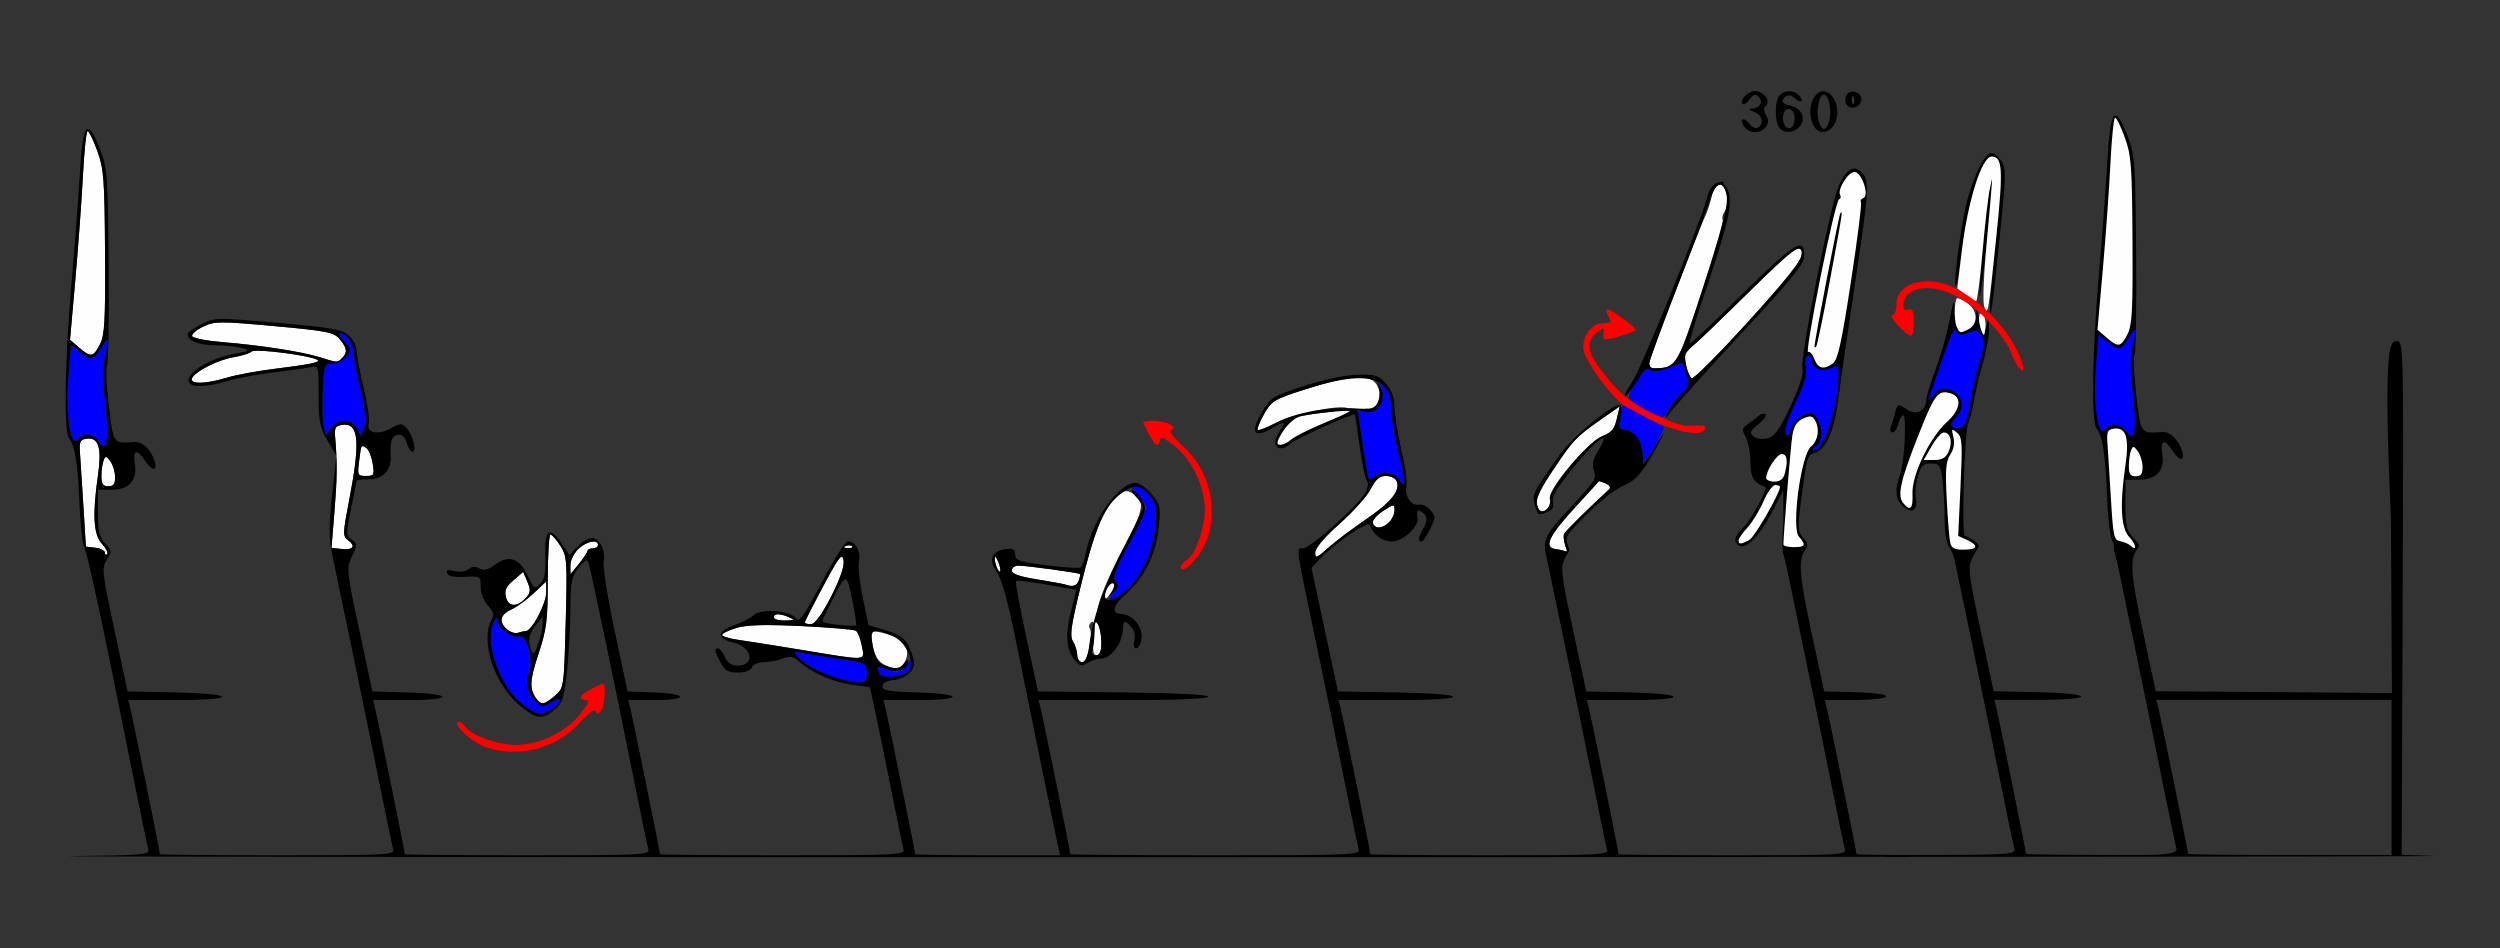 <?xml version="1.0" encoding="UTF-8" standalone="no"?>
<!-- Created with Inkscape (http://www.inkscape.org/) -->

<svg
   xmlns:dc="http://purl.org/dc/elements/1.1/"
   xmlns:cc="http://creativecommons.org/ns#"
   xmlns:rdf="http://www.w3.org/1999/02/22-rdf-syntax-ns#"
   xmlns:svg="http://www.w3.org/2000/svg"
   xmlns="http://www.w3.org/2000/svg"
   xmlns:sodipodi="http://sodipodi.sourceforge.net/DTD/sodipodi-0.dtd"
   xmlns:inkscape="http://www.inkscape.org/namespaces/inkscape"
   version="1.1"
   width="725"
   height="275"
   id="svg2"
   inkscape:version="0.91 r13725"
   sodipodi:docname="ub630405.svg">
  <rect width="100%" height="100%" fill="#333333" stroke="none"/>
  <sodipodi:namedview
     pagecolor="#e3e3e3"
     bordercolor="#666666"
     borderopacity="1"
     objecttolerance="10"
     gridtolerance="10"
     guidetolerance="10"
     inkscape:pageopacity="0"
     inkscape:pageshadow="2"
     inkscape:window-width="1470"
     inkscape:window-height="846"
     id="namedview11"
     showgrid="false"
     inkscape:zoom="0.96062992"
     inkscape:cx="348.22164"
     inkscape:cy="234.98021"
     inkscape:window-x="0"
     inkscape:window-y="0"
     inkscape:window-maximized="0"
     inkscape:current-layer="svg2" />
  <defs
     id="defs6" />
  <g
     id="g4443"
     transform="translate(-5.596,-9.971)">
    <path
       sodipodi:nodetypes="sscsssssssccsssssssssssssssssssssssssscssssssscssssscscssccccccsssscsscssscscccscssssssssssscscssssssccscsssssscsssssscccccccssssssscssssssssssssssssssssscsssssssssssssssssssssscsssssssscssscssszzsssz"
       inkscape:connector-curvature="0"
       d="m 161.278,212.75 c -2.212,-2.859 -2.129,-5.291 0.446,-13.065 2.398,-7.238 2.712,-9.717 2.719,-21.435 0.004,-7.287 0.363,-13.25 0.797,-13.25 0.434,0 1.719,1.462 2.855,3.25 1.952,3.072 2.038,4.29 1.557,22.24 -0.509,18.986 -0.509,18.99 -3.136,21.25 -3.01,2.589 -3.886,2.758 -5.238,1.01 z m 100.765,-10.023 c -1.668,-0.844 -2.717,-2.493 -3.266,-5.136 -0.445,-2.141 -0.58,-4.122 -0.3,-4.402 0.28,-0.28 2.305,0.029 4.499,0.686 4.805,1.44 6.713,4.314 5.147,7.751 -1.216,2.669 -2.516,2.905 -6.081,1.101 z M 318,199.986 c 0,-1.107 -0.549,-2.893 -1.22,-3.968 -1.005,-1.61 -0.628,-4.382 2.145,-15.736 3.793,-15.534 6.634,-22.705 10.346,-26.118 2.072,-1.905 2.915,-2.135 4.567,-1.251 3.865,2.069 3.574,4.649 -1.622,14.373 -6.878,12.872 -9.716,20.911 -8.31,23.538 1.584,2.959 1.408,9.176 -0.259,9.176 -1.026,0 -1.234,-1.243 -0.859,-5.146 0.36,-3.743 0.179,-4.951 -0.663,-4.431 -0.637,0.393 -0.879,1.166 -0.538,1.717 C 322.722,193.977 320.974,202 319.439,202 318.647,202 318,201.094 318,199.986 Z m -79.5,-1.472 c -7.7,-1.271 -16.137,-2.609 -18.75,-2.974 -2.612,-0.365 -4.75,-1.014 -4.75,-1.444 0,-0.429 1.871,-1.341 4.159,-2.026 3.017,-0.904 8.201,-1.051 18.89,-0.536 8.102,0.391 15.189,0.994 15.75,1.34 0.56,0.346 1.335,2.316 1.722,4.377 0.844,4.5 2.051,4.41 -17.02,1.262 z m -85.75,-5.903 c -2.57,-1.956 -2.135,-4.492 1,-5.818 1.512,-0.64 4.438,-2.747 6.5,-4.682 l 3.75,-3.518 0,3.223 C 164,185.039 159.778,193 158.069,193 c -0.498,0 -1.505,0.212 -2.237,0.472 -0.732,0.26 -2.119,-0.128 -3.082,-0.86 z M 239,190.455 c 0,-0.3 2.417,-5.057 5.37,-10.57 4.591,-8.571 5.441,-9.655 5.857,-7.475 0.666,3.485 -7.029,18.573 -9.477,18.583 -0.963,0.004 -1.75,-0.238 -1.75,-0.538 z M 230,189 c 0,-1.187 1.737,-1.187 4.5,0 1.676,0.72 1.474,0.871 -1.25,0.93 C 231.463,189.968 230,189.55 230,189 Z m -77.656,-5.764 c -0.513,-2.042 -0.062,-3.083 2.167,-4.999 l 2.814,-2.42 1.202,2.842 c 0.978,2.311 0.935,3.15 -0.227,4.492 -2.542,2.934 -5.231,2.973 -5.956,0.086 z m 173.671,-0.264 c 0.021,-2.024 1.73,-4.561 2.532,-3.758 0.361,0.361 -0.065,1.686 -0.946,2.944 -1.032,1.474 -1.597,1.764 -1.587,0.815 z M 314.5,179.49 c -0.55,-0.194 -4.263,-0.874 -8.25,-1.511 -5.023,-0.803 -7.25,-1.592 -7.25,-2.569 0,-0.775 0.867,-1.41 1.928,-1.41 2.363,0 17.466,2.068 17.846,2.443 0.15,0.149 -0.01,1.01 -0.357,1.914 -0.603,1.571 -1.74,1.9 -3.917,1.133 z m -143.495,-5.566 c -0.003,-1.417 1.037,-3.554 2.309,-4.75 C 175.708,166.925 179,166.245 179,168 c 0,0.55 -0.675,1 -1.5,1 -0.825,0 -1.516,0.338 -1.536,0.75 -0.02,0.412 -1.143,2.1 -2.495,3.75 l -2.459,3 -0.005,-2.576 z m 123.619,0.537 c -0.343,-0.894 -0.595,-2.151 -0.56,-2.793 0.035,-0.643 0.495,-0.09 1.021,1.227 0.527,1.317 0.779,2.574 0.56,2.793 -0.219,0.219 -0.679,-0.333 -1.021,-1.227 z M 387,170.192 c 0,-1.27 2.68,-4.423 7.099,-8.35 3.904,-3.47 7.963,-8.004 9.02,-10.076 1.452,-2.845 2.536,-3.767 4.433,-3.767 1.381,0 2.782,0.705 3.113,1.567 1.05,2.735 -1.688,6.097 -9.029,11.086 -3.921,2.665 -8.819,6.361 -10.883,8.213 C 387.408,171.867 387,172.011 387,170.192 Z m -351,0.041 c 0,-0.605 -1.238,-1.243 -2.75,-1.417 L 30.5,168.5 29.798,157 c -0.386,-6.325 -0.836,-13.3 -1,-15.5 -0.258,-3.461 -0.004,-4.042 1.884,-4.311 3.491,-0.497 4.482,2.617 3.342,10.503 -1.668,11.535 -1.334,17.349 1.147,19.99 1.194,1.271 1.869,2.612 1.5,2.981 C 36.302,171.032 36,170.838 36,170.233 Z m 68.613,-1.063 -2.887,-0.33 0.836,-10.17 c 0.815,-9.912 0.866,-14.509 0.243,-21.67 -0.264,-3.033 0.014,-3.545 2.082,-3.837 4.743,-0.671 5.261,4.789 2.037,21.494 -1.938,10.04 -1.964,10.841 -0.396,11.987 2.373,1.735 1.48,2.914 -1.916,2.526 z m 352.137,0.035 c -3.625,-0.446 -2.036,-3.81 6.044,-12.564 3.475,-3.765 6.366,-6.952 6.423,-7.082 0.058,-0.13 0.971,0.149 2.031,0.619 1.198,0.531 1.546,1.203 0.92,1.775 -5.912,5.411 -12.652,12.078 -12.998,12.859 -0.238,0.537 -0.085,2.034 0.341,3.327 0.923,2.803 0.862,1.512 -2.76,1.066 z m -205.938,-0.889 c 0.722,-0.289 1.584,-0.253 1.917,0.079 0.332,0.332 -0.258,0.569 -1.312,0.525 -1.165,-0.048 -1.402,-0.285 -0.604,-0.604 z m 152.907,-6.606 c -0.273,-0.711 1.023,-2.283 2.893,-3.509 3.254,-2.133 3.388,-2.144 3.388,-0.283 0,3.691 -5.13,6.789 -6.281,3.792 z m 47.544,-6.045 c -0.11,-1.48 1.331,-4.347 4.738,-9.433 5.844,-8.722 6.618,-9.54 13.772,-14.552 l 5.55,-3.888 -0.861,3.645 c -0.727,3.077 -1.387,3.861 -4.235,5.029 -4.288,1.759 -15.875,15.669 -15.16,18.2 0.512,1.814 -1.309,4.162 -2.736,3.529 -0.501,-0.222 -0.981,-1.361 -1.068,-2.53 z M 35,148.082 c 0,-1.605 0.278,-3.643 0.618,-4.529 0.555,-1.448 0.755,-1.43 1.968,0.168 0.742,0.979 1.364,3.017 1.382,4.529 C 38.992,150.344 38.523,151 37,151 c -1.543,0 -2,-0.667 -2,-2.918 z M 109.733,143.75 c 0.647,-5.067 0.519,-4.83 2.082,-3.865 0.691,0.427 1.524,2.428 1.852,4.446 0.555,3.417 0.421,3.669 -1.94,3.669 -2.402,0 -2.507,-0.225 -1.993,-4.25 z M 376,138.368 c 0,-0.348 0.917,-2.116 2.038,-3.929 2.143,-3.468 3.198,-3.864 13.462,-5.055 3.3,-0.383 5.467,-0.879 4.816,-1.102 -2.734,-0.936 -15.762,1.74 -20.479,4.207 -2.774,1.45 -5.258,2.423 -5.52,2.161 -0.262,-0.262 0.572,-2.324 1.853,-4.581 2.166,-3.816 2.962,-4.306 11.33,-6.979 15.421,-4.925 20.456,-4.955 21.988,-0.129 0.889,2.802 -1.196,6.266 -3.359,5.58 -1.84,-0.584 -19.497,6.604 -22.207,9.04 C 378.303,139.035 376,139.498 376,138.368 Z M 61.244,119.75 c 0.633,-1.923 7.539,-5.46 12.082,-6.186 2.241,-0.358 4.62,-1.104 5.286,-1.657 1.132,-0.94 17.893,1.265 19.147,2.519 0.643,0.643 -2.601,1.284 -12.946,2.56 -4.778,0.589 -10.853,1.729 -13.5,2.532 -6.031,1.83 -10.629,1.936 -10.069,0.232 z m 37.125,-6.176 c -5.155,-1.613 -17.258,-3.49 -28.289,-4.389 -4.631,-0.377 -8.577,-1.161 -8.769,-1.741 -0.192,-0.581 1.256,-1.821 3.217,-2.757 3.327,-1.587 4.713,-1.596 20.65,-0.142 15.334,1.399 17.272,1.784 18.919,3.757 2.168,2.597 2.33,3.87 0.702,5.498 -1.412,1.412 -1.168,1.42 -6.43,-0.226 z M 28.506,110.75 25.9,108.5 27.449,91 C 28.3,81.375 29.292,67.763 29.653,60.75 30.013,53.737 30.628,48 31.02,48 c 0.392,0 1.653,2.587 2.802,5.75 1.88,5.17 2.105,8.13 2.235,29.354 0.123,20.037 -0.101,24.08 -1.482,26.75 -1.937,3.745 -2.648,3.85 -6.07,0.896 z m 455.37,4.605 c -0.125,-0.91 13.721,-37.243 16.599,-43.558 0.456,-1.001 1.143,-3.222 1.527,-4.937 0.934,-4.172 3.324,-4.481 4.32,-0.559 0.412,1.623 0.191,3.794 -0.49,4.825 -0.682,1.03 -0.976,2.131 -0.654,2.445 0.322,0.314 -2.335,9.5 -5.905,20.413 -6.791,20.761 -7.667,22.399 -12.156,22.732 -2.669,0.198 -3.049,0.038 -3.24,-1.361 z m 10.769,0.93 c -0.754,-3.516 -0.568,-3.996 2.581,-6.652 1.357,-1.145 7.459,-7.006 13.559,-13.024 15.816,-15.603 17.955,-17.091 17.109,-11.905 -0.44,2.695 -30.28,35.616 -31.676,34.946 -0.522,-0.25 -1.23,-1.765 -1.573,-3.365 z"
       id="path2997"
       style="fill:#fefefe" />
    <path
       sodipodi:nodetypes="ssssssssssssssssssssssssssssssssssssss"
       inkscape:connector-curvature="0"
       d="m 146.209,226.567 c -3.747,-1.36 -8.965,-6.144 -7.883,-7.226 0.396,-0.396 1.379,0.221 2.185,1.372 1.767,2.522 9.418,5.288 14.63,5.288 6.593,0 14.27,-3.574 18.337,-8.539 C 176.069,214.3 176.677,213 175.567,213 174.705,213 174,212.622 174,212.161 c 0,-0.711 1.403,-1.6 6.25,-3.962 1.151,-0.561 0.86,6.103 -0.341,7.801 -0.806,1.14 -1.184,1.197 -1.572,0.239 -0.321,-0.792 -2.109,0.51 -4.807,3.5 -6.663,7.385 -17.989,10.215 -27.321,6.828 z M 348,174.241 c 0,-0.418 0.848,-1.289 1.884,-1.936 C 352.204,170.856 355,162.96 355,157.859 c 0,-6.593 -3.574,-14.27 -8.539,-18.337 C 343.3,136.931 342,136.323 342,137.433 342,138.295 341.622,139 341.161,139 c -0.711,0 -1.6,-1.403 -3.962,-6.25 -0.561,-1.151 6.103,-0.86 7.801,0.341 1.14,0.806 1.197,1.184 0.239,1.572 -0.792,0.321 0.51,2.109 3.5,4.807 7.405,6.681 10.184,17.422 6.928,26.772 C 353.911,171.282 348,177.449 348,174.241 Z m 129.14,-46.288 c -4.118,-2.495 -12.295,-13.733 -12.411,-17.058 -0.134,-3.843 2.565,-7.193 5.822,-7.226 2.393,-0.024 2.507,-0.165 1.518,-1.885 -0.588,-1.022 -0.754,-1.98 -0.369,-2.129 0.66,-0.255 7.691,4.769 8.227,5.878 0.283,0.585 -8.075,3.229 -9.053,2.864 -0.349,-0.13 -0.467,-1.024 -0.261,-1.986 0.324,-1.517 0.105,-1.544 -1.655,-0.209 -3.83,2.906 -3.279,5.983 2.299,12.831 4.515,5.542 6.213,6.891 13.184,10.471 6.301,3.236 8.778,4.074 11.654,3.944 4.28,-0.194 4.408,-0.161 3.89,1.006 -1.307,2.947 -12.512,-0.242 -22.845,-6.503 z"
       id="path2993"
       style="fill:#fe0000" />
    <path
       sodipodi:nodetypes="cscsssssccsssssssssssssssssssssssssscsscssssssscssssssssssssssscsscssssccccsssssscssscs"
       inkscape:connector-curvature="0"
       d="M 156.243,213.476 C 149.951,208.09 145.866,194.85 149,190 c 0.842,-1.304 0.971,-1.286 0.985,0.135 0.019,1.993 4.402,5.037 6.238,4.333 1.996,-0.766 4.297,7.691 2.836,10.421 -1.375,2.568 -0.485,6.416 2.005,8.669 1.758,1.591 2.054,1.594 4.41,0.051 3.109,-2.037 3.391,-0.328 0.303,1.835 -3.274,2.293 -4.965,1.944 -9.535,-1.967 z M 249.5,207.062 c -4.142,-1.013 -10.841,-4.56 -12.567,-6.654 -1.306,-1.585 -1.212,-1.686 1.067,-1.141 1.375,0.329 6.213,1.13 10.75,1.781 8.154,1.169 8.25,1.217 8.25,4.068 0,3.126 -1.3,3.463 -7.5,1.947 z m 11.038,-1.822 c -0.833,-2.171 -0.743,-2.207 2.627,-1.032 2.806,0.978 3.373,0.846 5,-1.163 1.276,-1.576 1.835,-1.813 1.835,-0.778 0,2.07 -1.939,3.404 -5.712,3.929 -2.159,0.3 -3.388,-0.013 -3.75,-0.956 z m 67.945,-23.221 c 1.407,-1.554 1.539,-2.287 0.615,-3.401 -0.938,-1.13 -0.151,-3.341 3.862,-10.852 2.772,-5.188 5.04,-9.978 5.04,-10.645 0,-0.667 -1.105,-2.317 -2.455,-3.667 C 333.345,151.254 333.286,151 334.973,151 c 1.035,0 2.864,1.238 4.064,2.75 1.891,2.383 2.106,3.577 1.615,8.95 -0.668,7.299 -4.203,14.903 -8.679,18.67 -3.656,3.076 -6.097,3.53 -3.489,0.649 z m 82.755,-33.009 c -1.387,-2.221 -5.18,-2.668 -7.022,-0.827 -0.651,0.651 -1.375,0.988 -1.61,0.75 -0.235,-0.238 -1.071,-4.852 -1.86,-10.252 l -1.433,-9.819 2.312,0.58 c 3.418,0.858 6.109,-3.468 4.499,-7.233 l -1.158,-2.709 2.016,2.361 c 1.264,1.48 2.016,3.798 2.016,6.211 0,2.118 0.913,7.766 2.029,12.552 2.167,9.296 2.225,11.614 0.209,8.386 z M 34.216,137.974 c -1.332,-2.133 -4.682,-2.648 -5.77,-0.887 -2.314,3.744 -3.975,-6.574 -2.981,-18.509 l 0.715,-8.582 2.545,2.002 c 3.393,2.669 3.967,2.555 6.286,-1.248 2.209,-3.622 2.39,-3.11 0.976,2.75 -0.645,2.67 -0.591,7.192 0.16,13.596 1.211,10.324 0.439,14.673 -1.93,10.879 z m 65.293,-4.084 C 99.178,132.572 99.04,127.895 99.203,123.497 99.476,116.149 99.669,115.5 101.588,115.5 c 2.44,0 5.412,-2.197 5.412,-4 0,-0.69 -0.675,-1.815 -1.5,-2.5 -0.825,-0.685 -1.5,-1.71 -1.5,-2.277 0,-0.568 0.9,-0.218 2,0.777 1.1,0.995 2,2.83 2,4.076 0,1.246 0.925,6.163 2.057,10.925 1.443,6.075 1.791,9.455 1.168,11.326 l -0.889,2.667 -1.203,-2.247 c -1.546,-2.889 -5.531,-2.944 -7.521,-0.104 l -1.502,2.144 z M 481.933,142.035 c 0.347,-3.149 -2.274,-7.086 -4.911,-7.377 -1.711,-0.189 -1.997,-0.848 -1.568,-3.613 0.288,-1.86 0.594,-3.429 0.68,-3.487 0.086,-0.058 2.832,1.351 6.104,3.131 l 5.949,3.236 -1.732,3.731 c -0.953,2.052 -2.419,4.411 -3.258,5.242 -1.472,1.459 -1.516,1.429 -1.264,-0.863 z m -3.014,-15.639 c -1.444,-1.288 -1.328,-1.812 1.288,-5.821 2.133,-3.269 3.151,-4.13 3.946,-3.338 0.595,0.593 2.905,0.36 5.199,-0.524 l 4.129,-1.591 1.138,3.323 c 1.086,3.17 1.009,3.445 -1.679,5.986 -1.549,1.465 -3.25,3.642 -3.781,4.837 -0.87,1.962 -1.338,1.997 -4.809,0.359 -2.114,-0.998 -4.559,-2.451 -5.432,-3.23 z"
       id="path2991"
       style="fill:#0000fe" />
    <path
       sodipodi:nodetypes="ssssssssssccsccczccccccsccccssssssccsccsssssssccccssssssssssssssssccsscccccssssssssssssssssssscscsssssssccsssccsssssssscsscsssssscsssssccssccsssssscccssssssssssssssssccsssssccscccsscccssssssssssssssscssssssccscccsssssssssssssssssscssssssscccssssssccsccsssscssssssssssssssccsssscssscsscccscssssscsssscsscssscsssssscscssssssscsssssccscccssssscssssssccssscssssssccccsscsscccsscscccccccscsssccccssssccssccsscccsssssccscccssssccssssscssssssscssssssssscsssssssssscsssssssssccssssssssssccssssscccssccccccssccssscsscsccsscsccsscsssccssccsssssccssssscccsccccsscccssccscsccsssscsssssccsssssscccccsscscccsscscc"
       inkscape:connector-curvature="0"
       id="path2989"
       d="M 31.209,47.383 C 29.974,47.229 29.288,51.144 28.801,59.5 28.416,66.1 27.346,80.275 26.424,91 c -2.029,23.607 -2.384,44.098 -0.799,46.088 1.729,2.172 2.567,7.433 3.014,18.912 0.225,5.775 0.826,11.4 1.336,12.5 1.127,2.429 5.234,21.678 14.617,68.5 1.929,9.625 3.738,18.278 4.02,19.23 0.473,1.6 -1.216,1.753 -22.301,2.02 -12.546,0.159 116.914,0.3 287.689,0.312 104.436,0.008 191.033,-0.046 245.008,-0.127 l 0,-0.482 C 550.216,257.898 544,257.798 544,257.68 c 0,-0.639 -7.849,-39.252 -8.523,-41.93 l -0.693,-2.75 8.123,0 c 0,0 9.931,-0.113 9.661,-1.119 -0.27,-1.007 -9.661,-1.193 -9.661,-1.193 l -8.304,-0.188 -3.75,-17.5 c -3.593,-16.772 -3.855,-20.882 -1.514,-23.844 0.385,-0.487 0.571,-1.274 -0.145,-2.385 l -0.402,1.008 c 0.123,0.179 0.209,0.34 0.209,0.461 0,1.282 -4.963,0.679 -5.486,-0.623 l -0.691,0 c 0.003,0.262 -0.38,0.454 -0.361,0.705 0.086,0.378 0.042,1.524 0.436,2.877 0.322,1.105 0.651,2.44 0.924,3.801 0.607,3.025 2.944,14.275 5.193,25 2.249,10.725 5.664,27.375 7.588,37 1.924,9.625 3.731,18.288 4.016,19.25 0.486,1.642 -1.525,1.75 -32.549,1.75 C 489.881,258 475,257.856 475,257.68 c 0,-0.639 -7.849,-39.252 -8.523,-41.93 l -0.693,-2.75 12.607,0 c 16.769,0 16.693,-1.851 -0.092,-2.221 L 465.6,210.5 461.781,192.641 c -3.572,-16.708 -3.721,-18.055 -2.295,-20.914 1.387,-2.781 1.497,-1.485 0.78,-3.663 -0.741,-2.25 -0.56,-2.635 3.006,-6.417 5.33,-5.652 10.102,-9.521 13.711,-11.113 3.278,-1.445 5.496,-4.213 9.698,-12.106 1.425,-2.677 1.864,-3.714 0.976,-2.303 -0.888,1.411 -2.491,3.899 -3.561,5.529 l -1.946,2.964 -0.2,-3.068 c -0.245,-3.764 -2.332,-6.604 -5.074,-6.907 -1.674,-0.185 -1.929,-0.802 -1.369,-3.305 0.379,-1.692 0.461,-3.41 0.183,-3.816 -1.066,-1.559 -13.817,8.711 -17.769,14.311 -7.96,11.28 -8.073,11.51 -7.197,14.685 0.785,2.845 0.923,2.935 3.178,2.087 1.919,-0.722 2.299,-1.298 2.044,-3.098 -0.251,-1.775 0.883,-3.692 5.755,-9.735 6.726,-8.342 11.391,-11.674 7.518,-5.368 -1.643,2.675 -1.994,4.191 -1.393,6.015 0.764,2.321 0.469,2.806 -6.038,9.924 -6.276,6.866 -8.958,9.172 -7.964,13.951 0.596,2.865 3.153,15.109 5.682,27.209 2.529,12.1 6.172,29.875 8.096,39.5 1.923,9.625 3.731,18.288 4.016,19.25 0.486,1.643 -1.597,1.75 -34.049,1.75 C 418.556,258 403,257.856 403,257.68 c 0,-0.639 -7.849,-39.252 -8.523,-41.93 l -0.693,-2.75 16.607,0 C 420.522,213 427,212.619 427,212.023 c 0,-0.585 -6.696,-1.086 -16.699,-1.25 L 393.6,210.5 l -3.828,-17.904 -3.828,-17.906 2.277,-2.477 c 4.109,-4.469 14.23,-11.371 14.65,-9.992 0.829,2.717 3.561,4.779 6.332,4.779 3.474,0 8.153,-4.53 7.451,-7.213 -0.541,-2.068 0.626,-2.358 2.141,-0.533 0.731,0.881 0.63,1.995 -0.342,3.75 -1.604,2.897 -1.78,3.996 -0.639,3.996 0.448,0 1.593,-1.63 2.543,-3.623 1.641,-3.441 1.64,-3.723 -0.025,-5.562 -0.964,-1.066 -2.489,-1.745 -3.387,-1.51 -2.026,0.53 -4.238,-2.805 -3.469,-5.229 0.314,-0.989 -0.34,-5.704 -1.453,-10.477 C 410.911,135.827 410,130.166 410,128.018 c 0,-2.684 -0.753,-4.781 -2.406,-6.703 -2.155,-2.505 -3.017,-2.785 -8.25,-2.678 -3.539,0.073 -9.656,1.359 -15.51,3.262 -9.28,3.016 -9.775,3.325 -12.352,7.721 -3.405,5.81 -2.236,7.613 2.953,4.551 3.988,-2.353 4.265,-2.169 1.979,1.32 -2.507,3.826 0.131,6.136 3.512,3.076 1.56,-1.412 18.168,-8.872 18.566,-8.34 0.113,0.15 0.753,4.323 1.422,9.273 0.669,4.95 1.613,9.404 2.1,9.898 0.513,0.522 0.308,1.99 -0.49,3.5 C 399.649,156.446 385.55,169 383.439,169 c -2.023,0 -2.253,-1.62 4.057,28.5 2.535,12.1 6.182,29.875 8.105,39.5 1.923,9.625 3.731,18.288 4.016,19.25 0.487,1.647 -1.954,1.75 -41.549,1.75 C 334.931,258 316,257.856 316,257.68 c 0,-0.639 -7.849,-39.252 -8.523,-41.93 l -0.693,-2.75 24.607,0 C 346.838,213 356,212.634 356,212.018 c 0,-0.61 -9.371,-1.084 -24.693,-1.25 L 306.611,210.5 303.211,194.678 c -1.87,-8.702 -3.216,-16.007 -2.988,-16.234 0.227,-0.227 4.208,0.254 8.846,1.07 4.637,0.816 8.504,1.484 8.592,1.484 0.088,7.5e-4 -0.47,2.364 -1.238,5.252 -1.911,7.18 -1.738,11.783 0.557,14.75 1.681,2.174 2.197,2.337 3.963,1.25 1.117,-0.688 2.86,-1.25 3.871,-1.25 2.752,0 5.996,-4.047 6.363,-7.939 0.314,-3.332 0.381,-3.384 2.146,-1.607 1.205,1.213 1.622,2.633 1.23,4.191 -0.695,2.77 1.037,3.221 1.902,0.496 1.126,-3.548 -1.987,-8.04 -5.621,-8.109 -3.113,-0.059 -2.547,-2.52 1.355,-5.893 5.219,-4.51 8.759,-11.783 9.477,-19.465 0.536,-5.739 0.37,-6.477 -2.131,-9.449 C 338.043,151.452 335.977,150 334.945,150 c -4.946,0 -12.717,10.932 -14.49,20.383 -0.376,2.002 -1.06,3.873 -1.521,4.158 -0.461,0.285 -4.91,-0.004 -9.887,-0.643 C 301.166,172.888 300,172.489 300,170.803 c 0,-1.507 -0.586,-1.865 -2.648,-1.619 -4.094,0.489 -5.214,3.156 -2.738,6.525 1.335,1.817 3.158,8.203 5.219,18.291 1.741,8.525 5.185,25.4 7.652,37.5 2.468,12.1 4.726,23.012 5.02,24.25 l 0.535,2.25 -21.02,0 C 280.459,258 271,257.856 271,257.68 c 0,-0.639 -7.849,-39.252 -8.523,-41.93 l -0.693,-2.75 10.107,0 c 13.354,0 13.237,-1.843 -0.141,-2.215 C 263.432,210.554 261.5,210.217 261.5,209 c 0,-0.951 1.151,-1.611 3.145,-1.805 1.73,-0.168 3.913,-1.153 4.85,-2.188 1.44,-1.592 1.525,-2.419 0.553,-5.365 -1.418,-4.296 -2.808,-5.49 -8.266,-7.096 l -4.281,-1.26 -1.68,-7.869 c -0.924,-4.329 -1.43,-9.118 -1.125,-10.643 C 255.279,169.858 253.675,167 251.453,167 c -0.716,0 -4.126,5.364 -7.576,11.92 -5.104,9.699 -6.479,11.637 -7.385,10.398 -1.691,-2.312 -10.114,-2.97 -12.332,-0.963 -0.985,0.892 -3.563,2.235 -5.727,2.984 -4.948,1.713 -5.043,3.823 -0.223,4.963 5.603,1.325 6.573,6.697 1.209,6.697 -1.656,0 -2.835,-0.819 -3.602,-2.5 -0.626,-1.375 -1.517,-2.5 -1.979,-2.5 -1.174,0 -1.061,0.671 0.686,4.049 1.249,2.416 2.161,2.951 5.031,2.951 2.194,0 3.722,-0.561 4.082,-1.5 0.324,-0.844 1.811,-1.5 3.402,-1.5 1.555,0 4.051,-0.465 5.545,-1.033 2.223,-0.845 3.097,-0.682 4.814,0.889 3.435,3.142 9.971,5.991 15.381,6.709 l 5.07,0.674 1.568,7.131 c 0.863,3.922 2.944,14.106 4.625,22.631 1.681,8.525 3.29,16.288 3.574,17.25 0.485,1.644 -1.647,1.75 -35.051,1.75 C 213.006,258 197,257.856 197,257.68 c 0,-0.639 -7.849,-39.252 -8.523,-41.93 l -0.693,-2.75 7.609,0 c 9.951,0 9.872,-1.829 -0.096,-2.207 L 187.596,210.5 183.865,193.041 c -2.052,-9.603 -3.491,-18.661 -3.197,-20.129 0.667,-3.333 -1.162,-6.912 -3.529,-6.912 -0.985,0 -2.828,1.104 -4.096,2.453 l -2.305,2.455 -2.158,-3.205 c -3.568,-5.295 -5.122,-4.261 -4.828,3.215 0.192,4.886 -0.151,6.866 -1.439,8.289 -1.63,1.801 -1.768,1.713 -3.752,-2.418 -2.422,-5.043 -5.444,-5.99 -9.512,-2.982 -1.969,1.456 -3.139,1.723 -4.416,1.008 -1.183,-0.662 -2.195,-0.592 -3.172,0.219 -0.831,0.689 -2.533,0.915 -4.045,0.535 -1.902,-0.477 -2.488,-0.304 -2.156,0.639 0.302,0.858 2.02,1.212 5.098,1.051 4.6,-0.24 4.643,-0.214 4.643,2.936 0,1.845 0.875,4.109 2.086,5.398 1.682,1.79 1.876,2.612 1,4.248 -3.146,5.878 0.69,18.031 7.615,24.127 5.248,4.62 7.146,4.934 10.785,1.783 2.261,-1.957 2.722,-3.42 3.539,-11.25 0.517,-4.95 0.963,-13.05 0.992,-18 0.047,-7.926 0.336,-9.345 2.41,-11.881 2.154,-2.634 2.408,-2.716 2.963,-0.967 0.679,2.141 7.873,36.636 13.211,63.348 1.923,9.625 3.731,18.288 4.016,19.25 0.486,1.644 -1.645,1.75 -35.049,1.75 C 139.006,258 123,257.856 123,257.68 c 0,-0.639 -7.849,-39.252 -8.523,-41.93 l -0.693,-2.75 10.107,0 c 13.324,0 13.248,-1.842 -0.092,-2.215 L 113.598,210.5 109.787,192.676 c -3.713,-17.37 -3.767,-17.916 -2.121,-21.385 1.597,-3.365 1.591,-3.629 -0.078,-4.85 -1.665,-1.217 -1.673,-1.731 -0.176,-8.973 0.874,-4.225 1.588,-7.86 1.588,-8.076 0,-0.216 1.506,-0.393 3.346,-0.393 4.382,0 6.912,-2.783 6.533,-7.186 -0.158,-1.839 0.055,-3.899 0.475,-4.578 1.278,-2.068 3.572,-1.384 4.236,1.264 0.345,1.375 1.077,2.5 1.627,2.5 1.36,0 0.034,-5.109 -1.816,-6.998 -1.304,-1.331 -1.795,-1.313 -4.379,0.17 -3.617,2.076 -7.328,1.367 -6.5,-1.242 0.318,-1.002 -0.343,-5.707 -1.471,-10.455 C 109.923,117.727 109,112.831 109,111.596 c 0,-1.236 -1.012,-3.178 -2.25,-4.314 -1.937,-1.779 -4.793,-2.29 -20.531,-3.678 -18.012,-1.588 -18.34,-1.582 -22.25,0.412 C 61.786,105.129 60,106.391 60,106.82 c 0,2.003 2.872,3.188 7.949,3.279 3.053,0.055 6.676,0.431 8.051,0.834 2.219,0.651 1.995,0.821 -2,1.52 -7.655,1.338 -15.073,6.002 -13.527,8.504 0.9,1.456 5.165,1.282 10.84,-0.439 2.647,-0.803 8.722,-1.942 13.5,-2.531 4.778,-0.589 9.7,-1.287 10.938,-1.549 2.197,-0.465 2.25,-0.272 2.25,8.205 0,7.516 0.344,9.27 2.566,13.062 l 2.568,4.381 -1.219,11.395 c -0.907,8.487 -0.936,12.753 -0.113,16.709 0.607,2.921 3.174,15.211 5.703,27.311 2.529,12.1 6.172,29.875 8.096,39.5 1.923,9.625 3.731,18.288 4.016,19.25 0.486,1.643 -1.573,1.75 -33.549,1.75 C 67.331,258 52,257.856 52,257.68 52,257.04 44.151,218.427 43.477,215.75 l -0.693,-2.75 13.607,0 c 18.147,0 18.071,-1.854 -0.092,-2.223 L 42.6,210.5 38.775,192.613 c -3.594,-16.808 -3.728,-18.037 -2.215,-20.346 1.511,-2.306 1.482,-2.595 -0.475,-4.678 C 34.402,165.797 34,164.086 34,158.686 L 34,152 l 3.846,0 c 5.173,0 7.63,-2.681 6.852,-7.477 -0.669,-4.122 0.576,-4.562 2.895,-1.023 2.039,3.112 3.776,3.264 2.857,0.25 -1.037,-3.404 -3.537,-5.792 -5.865,-5.605 -6.229,0.5 -6.133,0.637 -7.447,-10.67 -0.673,-5.789 -0.9,-11.049 -0.504,-11.689 0.396,-0.641 0.612,-13.659 0.479,-28.93 C 36.884,60.788 36.732,58.735 34.625,53.295 33.155,49.499 32.054,47.488 31.209,47.383 Z M 31.02,48 c 0.392,0 1.653,2.587 2.803,5.75 1.88,5.17 2.104,8.129 2.234,29.354 0.123,20.038 -0.1,24.08 -1.48,26.75 -1.937,3.745 -2.649,3.851 -6.07,0.896 L 25.9,108.5 27.449,91 C 28.301,81.375 29.292,67.763 29.652,60.75 30.013,53.737 30.628,48 31.02,48 Z M 505.357,62.718 c 0.017,-0.102 -0.207,-0.042 -0.323,-0.044 -0.311,-0.005 -0.687,0.075 -1.159,0.208 -1.623,0.458 -2.399,1.54 -3.259,4.54 -2.534,8.848 -19.204,49.751 -21.817,53.534 -1.504,2.177 -2.349,3.907 -1.878,3.842 0.471,-0.064 2.037,-2.046 3.48,-4.402 1.991,-3.252 2.887,-4.02 3.722,-3.188 0.631,0.629 2.861,0.418 5.229,-0.495 l 4.128,-1.591 1.138,3.323 c 1.086,3.17 1.008,3.444 -1.679,5.986 -1.549,1.465 -3.247,3.765 -3.775,5.112 -0.82,2.091 -0.648,2.027 1.174,-0.433 1.086,-1.465 9.002,-10.249 13.916,-15.575 4.914,-5.326 5.569,-6.045 6.293,-6.827 15.001,-16.201 18.1,-19.99 18.224,-22.275 0.337,-6.22 -2.763,-4.228 -19.939,12.797 -6.971,6.91 -12.91,12.463 -13.199,12.34 -0.289,-0.123 1.469,-6.107 3.909,-13.298 7.021,-20.698 8.426,-26.485 7.389,-30.452 -0.538,-2.058 -1.691,-2.386 -1.573,-3.102 z m -0.67,0.796 c 0.625,0.162 1.17,1.062 1.56,2.735 0.729,3.13 -0.98,9.647 -8.649,32.989 -5.032,15.316 -6.135,17.157 -10.482,17.478 -2.668,0.197 -3.048,0.037 -3.239,-1.359 -0.083,-0.609 3.437,-10.247 7.824,-21.417 4.387,-11.17 8.676,-22.536 9.53,-25.258 1.148,-3.661 2.414,-5.439 3.456,-5.168 z m 22.548,18.562 c 0.088,0.005 0.168,0.024 0.238,0.055 2.43,1.078 -1.075,6.034 -15.124,21.385 -8.35,9.124 -15.609,16.385 -16.131,16.134 -1.049,-0.503 -2.411,-5.794 -1.829,-7.106 0.203,-0.457 1.479,-1.766 2.837,-2.911 1.357,-1.145 7.46,-7.006 13.56,-13.024 11.691,-11.534 15.132,-14.608 16.449,-14.533 z M 70.125,103.477 c 2.755,-0.019 7.086,0.341 15.055,1.068 15.334,1.399 17.271,1.785 18.918,3.758 2.168,2.597 2.332,3.869 0.703,5.498 -1.412,1.412 -1.17,1.42 -6.432,-0.227 -5.155,-1.613 -17.258,-3.491 -28.289,-4.389 -4.631,-0.377 -8.575,-1.161 -8.768,-1.742 -0.192,-0.581 1.255,-1.82 3.217,-2.756 1.664,-0.793 2.841,-1.192 5.596,-1.211 z m 34.074,2.979 c 0.042,-0.007 0.09,-0.006 0.145,0.002 0.36,0.051 0.969,0.421 1.656,1.043 1.1,0.995 2,2.83 2,4.076 0,1.246 0.926,6.163 2.057,10.926 1.443,6.075 1.792,9.455 1.168,11.326 l -0.889,2.666 -1.203,-2.246 C 108.397,132.873 106.994,132 105.521,132 c -1.328,0 -3.082,0.962 -3.91,2.145 l -1.502,2.143 -0.602,-2.396 c -0.331,-1.318 -0.468,-5.996 -0.305,-10.395 0.272,-7.348 0.466,-7.996 2.385,-7.996 2.44,0 5.412,-2.197 5.412,-4 0,-0.69 -0.675,-1.815 -1.5,-2.5 -0.825,-0.685 -1.5,-1.709 -1.5,-2.277 0,-0.16 0.072,-0.247 0.199,-0.268 z m -67.418,2.016 c 0.291,0.128 9.44e-4,1.733 -0.795,5.029 -0.645,2.67 -0.591,7.192 0.16,13.596 1.211,10.324 0.44,14.673 -1.93,10.879 -1.332,-2.133 -4.683,-2.648 -5.771,-0.887 -2.314,3.744 -3.975,-6.574 -2.98,-18.51 l 0.715,-8.582 2.545,2.002 c 3.393,2.669 3.968,2.555 6.287,-1.248 0.966,-1.585 1.543,-2.379 1.77,-2.279 z m 43.91,3.213 c 4.793,0.078 16.05,1.724 17.068,2.742 0.643,0.643 -2.603,1.285 -12.947,2.561 -4.778,0.589 -10.853,1.728 -13.5,2.531 -6.031,1.83 -10.629,1.936 -10.068,0.232 0.633,-1.923 7.539,-5.459 12.082,-6.186 2.241,-0.358 4.619,-1.105 5.285,-1.658 0.212,-0.176 0.974,-0.241 2.08,-0.223 z m 318.861,7.973 c 2.229,-0.03 4.042,0.284 5.463,0.941 l 0.535,2.115 c 0.308,1.217 0.095,3.079 -0.473,4.141 -0.86,1.608 -1.894,1.869 -6.193,1.562 -7.809,-0.557 -17.455,1.151 -23.064,4.084 -2.764,1.445 -5.242,2.413 -5.504,2.15 -0.262,-0.262 0.572,-2.325 1.854,-4.582 2.18,-3.841 2.94,-4.3 11.83,-7.166 6.522,-2.103 11.668,-3.194 15.553,-3.246 z m 5.496,0.955 c 2.683,1.258 3.951,3.761 3.951,7.541 0,2.074 0.913,7.687 2.029,12.473 2.167,9.296 2.225,11.613 0.209,8.385 -1.387,-2.221 -5.18,-2.667 -7.021,-0.826 -0.651,0.651 -1.375,0.988 -1.609,0.75 -0.235,-0.238 -1.071,-4.852 -1.859,-10.252 l -1.434,-9.82 2.312,0.582 c 3.263,0.819 6.164,-3.513 4.506,-6.729 z m 70.275,7.183 -0.861,3.645 c -0.727,3.077 -1.386,3.861 -4.235,5.03 -4.288,1.759 -15.875,15.668 -15.161,18.2 0.254,0.901 -0.052,2.154 -0.681,2.785 -1.56,1.564 -2.933,0.779 -3.123,-1.787 -0.11,-1.48 1.332,-4.347 4.739,-9.432 5.844,-8.722 6.618,-9.541 13.772,-14.553 z m -79.654,1.323 c 0.935,-0.029 1.459,0.012 1.33,0.145 -0.275,0.282 -3.866,1.938 -7.98,3.68 -4.114,1.741 -8.199,3.816 -9.078,4.611 -1.632,1.477 -3.941,1.954 -3.941,0.814 0,-2.209 4.455,-7.299 6.787,-7.756 3.583,-0.701 10.078,-1.408 12.883,-1.494 z m -289.943,3.992 c 3.953,0.108 4.22,5.886 1.197,21.547 -1.938,10.04 -1.965,10.841 -0.396,11.988 2.373,1.735 1.482,2.913 -1.914,2.525 l -2.889,-0.33 0.836,-10.17 c 0.815,-9.912 0.867,-14.509 0.244,-21.67 -0.264,-3.033 0.013,-3.545 2.082,-3.838 0.296,-0.042 0.576,-0.06 0.84,-0.053 z m -74.418,4.029 c 2.981,-0.038 3.784,3.16 2.715,10.553 -1.668,11.535 -1.335,17.349 1.146,19.99 1.194,1.271 1.869,2.612 1.5,2.98 C 36.301,171.031 36,170.838 36,170.232 c 0,-0.605 -1.238,-1.242 -2.75,-1.416 L 30.5,168.5 29.799,157 c -0.386,-6.325 -0.836,-13.3 -1,-15.5 -0.258,-3.461 -0.005,-4.042 1.883,-4.311 0.218,-0.031 0.428,-0.048 0.627,-0.051 z m 79.461,2.195 c 0.233,0.02 0.557,0.249 1.045,0.551 0.691,0.427 1.524,2.427 1.852,4.445 0.555,3.417 0.422,3.67 -1.939,3.67 -2.402,0 -2.508,-0.225 -1.994,-4.25 0.445,-3.483 0.524,-4.459 1.037,-4.416 z m -74.414,3.16 c 0.271,0.023 0.624,0.427 1.23,1.227 0.742,0.979 1.365,3.017 1.383,4.529 C 38.993,150.344 38.523,151 37,151 c -1.543,0 -2,-0.666 -2,-2.918 0,-1.605 0.279,-3.643 0.619,-4.529 0.278,-0.724 0.465,-1.082 0.736,-1.059 z m 433.054,7.042 c 0.331,0.046 1.043,0.291 1.838,0.643 1.198,0.531 1.547,1.203 0.921,1.776 -5.912,5.411 -12.652,12.077 -12.998,12.858 -0.238,0.537 -0.086,2.034 0.339,3.327 0.923,2.803 0.863,1.511 -2.759,1.065 -3.625,-0.446 -2.037,-3.81 6.043,-12.564 3.475,-3.765 6.367,-6.952 6.424,-7.082 0.015,-0.032 0.082,-0.039 0.192,-0.024 z M 407.551,148 c 1.381,0 2.782,0.706 3.113,1.568 1.05,2.735 -1.688,6.096 -9.029,11.086 -3.921,2.665 -8.819,6.361 -10.883,8.213 -3.344,3 -3.752,3.143 -3.752,1.324 0,-1.27 2.681,-4.423 7.1,-8.35 3.904,-3.47 7.963,-8.003 9.02,-10.074 C 404.571,148.922 405.654,148 407.551,148 Z m -72.568,3.145 c 1.423,0.005 2.681,0.874 4.055,2.605 1.891,2.383 2.107,3.577 1.615,8.949 -0.668,7.299 -4.203,14.903 -8.68,18.67 -3.34,2.811 -5.982,3.423 -5.957,1.381 0.023,-1.895 1.782,-4.286 2.572,-3.496 0.383,0.383 0.095,1.497 -0.641,2.473 -1.265,1.678 -1.237,1.682 0.521,0.074 1.485,-1.357 1.618,-1.992 0.656,-3.15 -0.973,-1.172 -0.204,-3.324 4.006,-11.203 4.878,-9.13 5.119,-9.912 3.789,-12.27 -0.781,-1.385 -2.039,-2.722 -2.795,-2.973 -0.756,-0.25 -0.419,0.501 0.75,1.67 1.169,1.169 2.125,2.617 2.125,3.219 0,0.602 -2.456,5.796 -5.457,11.543 -5.693,10.902 -9.091,20.548 -10.082,28.613 -0.393,3.195 -1.054,4.75 -2.021,4.75 -0.791,0 -1.439,-0.906 -1.439,-2.014 0,-1.107 -0.549,-2.892 -1.221,-3.967 -1.005,-1.61 -0.628,-4.384 2.145,-15.738 4.034,-16.519 6.693,-22.941 11.002,-26.566 2.043,-1.719 3.633,-2.576 5.057,-2.57 z m 74.545,5.418 c 0.44,-0.037 0.473,0.427 0.473,1.357 0,1.066 -0.708,2.644 -1.572,3.508 -1.905,1.905 -4.037,2.033 -4.709,0.283 -0.273,-0.711 1.024,-2.282 2.895,-3.508 1.627,-1.067 2.474,-1.604 2.914,-1.641 z M 165.24,165 c 0.434,0 1.719,1.462 2.855,3.25 1.952,3.072 2.037,4.29 1.557,22.24 -0.509,18.986 -0.51,18.99 -3.137,21.25 -3.01,2.589 -3.886,2.757 -5.238,1.01 -2.212,-2.859 -2.128,-5.29 0.447,-13.064 2.398,-7.238 2.712,-9.718 2.719,-21.436 0.004,-7.287 0.363,-13.25 0.797,-13.25 z m 12.592,2.008 C 178.537,167.027 179,167.342 179,168 c 0,0.55 -0.675,1 -1.5,1 -0.825,0 -1.515,0.338 -1.535,0.75 -0.02,0.412 -1.144,2.1 -2.496,3.75 l -2.459,3 -0.004,-2.576 c -0.003,-1.417 1.036,-3.554 2.309,-4.75 1.496,-1.406 3.343,-2.198 4.518,-2.166 z m 74.084,1.115 c 0.347,0.014 0.646,0.107 0.812,0.273 0.332,0.332 -0.258,0.569 -1.312,0.525 -1.165,-0.048 -1.401,-0.286 -0.604,-0.605 0.361,-0.144 0.756,-0.208 1.104,-0.193 z m 42.248,3.281 c 0.169,-0.054 0.525,0.502 0.92,1.49 0.527,1.317 0.779,2.574 0.561,2.793 -0.501,0.501 -1.667,-2.459 -1.582,-4.02 0.009,-0.161 0.045,-0.246 0.102,-0.264 z m -44.555,0.047 c 0.316,-0.085 0.487,0.278 0.617,0.959 0.329,1.723 -0.843,5.147 -3.619,10.562 -2.761,5.386 -4.681,8.015 -5.857,8.02 -0.963,0.004 -1.75,-0.237 -1.75,-0.537 0,-0.3 2.416,-5.057 5.369,-10.57 3.156,-5.893 4.546,-8.246 5.24,-8.434 z M 300.928,174 c 2.363,0 17.466,2.068 17.846,2.443 0.15,0.149 -0.011,1.01 -0.357,1.914 -0.603,1.571 -1.739,1.9 -3.916,1.133 -0.55,-0.194 -4.263,-0.874 -8.25,-1.512 C 301.227,177.175 299,176.387 299,175.41 299,174.635 299.868,174 300.928,174 Z m -143.604,1.816 1.203,2.842 c 0.978,2.311 0.936,3.15 -0.227,4.492 -2.542,2.934 -5.232,2.973 -5.957,0.086 -0.513,-2.042 -0.06,-3.083 2.168,-5 z m 93.48,2.188 c 0.774,0.077 1.256,2.41 2.223,7.326 0.631,3.206 0.996,5.906 0.811,6 -0.963,0.487 -9.83,-0.541 -9.789,-1.135 0.027,-0.382 1.563,-3.62 3.414,-7.195 1.593,-3.076 2.506,-4.798 3.184,-4.982 0.054,-0.015 0.107,-0.019 0.158,-0.014 z M 164,178.594 l 0,3.223 C 164,185.039 159.777,193 158.068,193 c -0.498,0 -1.504,0.213 -2.236,0.473 C 154.041,194.107 151,191.682 151,189.619 c 0,-0.914 1.238,-2.186 2.75,-2.826 1.512,-0.64 4.438,-2.747 6.5,-4.682 z m 67.215,9.516 c 0.78,0 1.904,0.297 3.285,0.891 1.676,0.72 1.474,0.871 -1.25,0.93 C 231.463,189.968 230,189.55 230,189 c 0,-0.594 0.435,-0.891 1.215,-0.891 z M 163,188.73 l -0.076,2.385 c -0.042,1.312 -0.636,3.933 -1.32,5.826 -1.003,2.776 -1.375,3.098 -1.924,1.668 -1.111,-2.895 -0.795,-4.647 1.32,-7.336 z m -13.197,0.314 c 0.139,0.019 0.175,0.379 0.182,1.09 0.019,1.993 4.402,5.039 6.238,4.334 1.996,-0.766 4.297,7.69 2.836,10.42 -1.375,2.568 -0.484,6.417 2.006,8.67 1.758,1.591 2.054,1.595 4.41,0.051 3.109,-2.037 3.39,-0.329 0.303,1.834 -3.274,2.293 -4.966,1.944 -9.535,-1.967 C 149.95,208.091 145.866,194.85 149,190 c 0.421,-0.652 0.664,-0.974 0.803,-0.955 z m 173.693,1.418 c 0.134,0.039 0.301,0.222 0.504,0.537 0.533,0.825 0.976,3.188 0.984,5.25 0.011,2.784 -0.399,3.75 -1.592,3.75 -1.054,0 -1.398,-0.544 -1,-1.582 0.334,-0.87 0.615,-3.232 0.623,-5.25 0.007,-1.71 0.107,-2.567 0.357,-2.695 0.038,-0.019 0.078,-0.023 0.123,-0.01 z m -95.326,0.777 c 2.636,0.002 5.871,0.102 9.879,0.295 8.102,0.391 15.188,0.994 15.748,1.34 0.56,0.346 1.336,2.316 1.723,4.377 0.844,4.5 2.051,4.41 -17.02,1.262 -7.7,-1.271 -16.137,-2.608 -18.75,-2.973 -2.612,-0.365 -4.75,-1.014 -4.75,-1.443 0,-0.429 1.871,-1.342 4.158,-2.027 1.886,-0.565 4.618,-0.833 9.012,-0.83 z m 31.727,1.736 c 0.957,0.048 2.414,0.543 4.525,1.426 3.898,1.629 6.654,7.596 4.633,10.031 -1.61,1.94 -7.861,2.513 -8.525,0.781 -0.82,-2.137 -0.723,-2.179 2.492,-1.059 3.111,1.084 5.979,-0.101 5.979,-2.471 0,-0.588 -0.58,-0.274 -1.289,0.695 -0.94,1.285 -2.013,1.582 -3.959,1.094 -3.391,-0.851 -4.328,-2.072 -5.166,-6.725 -0.485,-2.691 -0.284,-3.854 1.311,-3.773 z m -23.58,5.992 c 0.282,-0.021 0.829,0.092 1.684,0.297 1.375,0.329 6.213,1.131 10.75,1.781 8.153,1.169 8.25,1.217 8.25,4.068 0,2.355 -0.413,2.867 -2.25,2.783 -5.8,-0.264 -15.074,-4.165 -17.816,-7.492 -0.817,-0.991 -1.086,-1.402 -0.617,-1.438 z"
       style="fill:#000000" />
    <g
       transform="translate(-299.673,6.226)"
       id="g4399">
      <path
         sodipodi:nodetypes="cssssssccssssssccccsssssscsccccsssssscccccc"
         style="fill:#000000"
         d="m 843.062,52.637 c -1.564,-0.027 -3.1,1.652 -4.568,5.012 -2.47,5.652 -11.278,49.946 -10.527,52.937 0.395,1.574 -0.739,5.173 -3.457,10.973 -3.223,6.878 -4.574,8.765 -6.645,9.285 -1.514,0.38 -3.208,0.145 -4.059,-0.561 -1.246,-1.034 -1.049,-1.539 1.346,-3.453 1.543,-1.233 2.497,-2.552 2.121,-2.932 -0.376,-0.38 -1.276,-0.181 -2,0.443 -0.724,0.624 -2.159,1.719 -3.191,2.432 -1.649,1.138 -1.716,1.587 -0.551,3.715 0.729,1.331 1.347,4.617 1.375,7.301 0.048,4.536 0.909,5.975 4.314,7.215 0.844,0.307 -4.172,9.583 -6.246,11.551 -2.657,2.52 -3.155,4.341 -1.473,5.381 2.03,1.254 5.993,-2.65 9.434,-9.297 l 3.482,-6.729 0.023,8.5 c 10e-4,0.501 -0.418,7.22 -0.297,7.696 0.029,-0.092 0.281,0.091 0.36,-0.695 0.581,-5.806 2.142,-28.771 2.547,-31.319 0.437,-2.758 1.292,-4.127 3.078,-4.941 1.969,-0.897 2.658,-0.833 3.385,0.316 1.54,2.434 1.048,6.035 -1.064,7.781 -2.919,2.413 -5.752,23.663 -3.488,26.164 0.824,0.911 1.498,1.957 1.498,2.326 0,0.369 -1.35,0.672 -3,0.672 -1.478,0 -2.707,-0.272 -2.947,-0.625 0.003,0.433 0.022,2.125 0.025,2.609 l 5.381,0 c 0.128,-0.721 0.269,-1.161 0.428,-1.352 1.193,-1.438 1.157,-1.927 -0.262,-3.494 -1.436,-1.587 -1.517,-2.849 -0.625,-9.732 1.745,-13.474 1.931,-14.155 3.975,-14.689 3.304,-0.864 5.787,-6.446 6.939,-15.592 0.598,-4.745 2.751,-19.65 4.783,-33.125 4.138,-27.429 4.325,-30.406 2.053,-32.678 -0.719,-0.719 -1.436,-1.084 -2.146,-1.096 z M 822.511,161.786 c 1.468,-1.045 1.386,-0.736 -0.051,-0.125 -1e-4,0.043 0.023,0.084 0.051,0.125 z"
         id="path4236"
         inkscape:connector-curvature="0" />
      <path
         inkscape:connector-curvature="0"
         style="fill:#fefefe"
         d="m 822.461,161.66 c 0.01,-2.972 2.105,-28.507 2.59,-31.567 0.437,-2.758 1.292,-4.129 3.078,-4.943 1.969,-0.897 2.658,-0.833 3.386,0.317 1.54,2.434 1.047,6.037 -1.065,7.783 -2.919,2.413 -5.754,23.661 -3.49,26.162 2.171,2.398 1.87,2.998 -1.502,2.998 -1.65,0 -2.999,-0.338 -2.998,-0.75 z"
         id="path4304" />
      <path
         inkscape:connector-curvature="0"
         style="fill:#fefefe"
         d="m 809.459,160.461 c 0,-0.522 1.154,-2.194 2.565,-3.717 1.411,-1.522 3.491,-4.921 4.623,-7.552 1.132,-2.631 2.677,-4.783 3.435,-4.783 0.757,0 1.377,0.236 1.377,0.525 0,1.888 -7.346,14.59 -8.927,15.436 -2.404,1.286 -3.073,1.306 -3.073,0.09 z"
         id="path4300" />
      <path
         inkscape:connector-curvature="0"
         style="fill:#fefefe"
         d="m 817.459,142.36 c 0,-2.175 3.11,-6.95 4.526,-6.95 1.554,0 1.848,2.005 0.844,5.75 -0.411,1.535 -1.36,2.25 -2.986,2.25 -1.311,0 -2.383,-0.472 -2.383,-1.05 z"
         id="path4294" />
      <path
         inkscape:connector-curvature="0"
         style="fill:#fefefe"
         d="m 843.23,53.604 c -1.768,-0.34 -5.283,5.17 -4.307,6.75 0.301,0.487 0.139,1.036 -0.361,1.221 -0.5,0.184 -2.911,10.332 -5.357,22.551 -2.446,12.219 -4.062,21.979 -3.594,21.689 0.469,-0.29 1.289,0.625 1.824,2.033 1.077,2.833 2.735,3.223 5.406,1.27 1.386,-1.013 2.504,-6.095 5.189,-23.6 1.882,-12.27 3.195,-22.675 2.918,-23.123 -0.277,-0.448 0.039,-0.996 0.701,-1.217 1.773,-0.591 -0.33,-7.172 -2.42,-7.574 z m -3.945,11.748 c 0.292,0.164 -0.272,3.196 -3.318,19.586 -1.921,10.334 -3.721,19.017 -4,19.297 -0.279,0.279 -0.508,0.299 -0.508,0.043 -10e-6,-1.648 7.111,-38.314 7.508,-38.711 0.139,-0.139 0.251,-0.253 0.318,-0.215 z"
         id="path4280" />
      <path
         inkscape:connector-curvature="0"
         style="fill:#0000fe"
         d="m 831.709,133.329 c 2.132,-1.242 2.297,-5.803 0.306,-8.479 -1.334,-1.794 -1.653,-1.826 -4.208,-0.426 -1.521,0.833 -3.028,2.629 -3.349,3.99 -0.412,1.743 -0.819,2.094 -1.38,1.187 -0.481,-0.778 0.64,-4.312 2.831,-8.925 2.592,-5.458 3.457,-8.414 3.03,-10.357 -0.329,-1.499 -0.122,-3.013 0.461,-3.374 0.582,-0.36 1.059,-0.008 1.059,0.782 0,2.659 2.791,4.098 5.53,2.85 2.302,-1.049 2.468,-0.939 2.431,1.603 -0.143,9.806 -4.205,22.273 -7.233,22.198 -0.675,-0.017 -0.439,-0.489 0.523,-1.05 z"
         id="path4314" />
    </g>
    <g
       transform="translate(-317.923,6.968)"
       id="g4421">
      <path
         sodipodi:nodetypes="sssscsssssscss"
         style="fill:#000000"
         d="m 832.459,29.411 c -1.98,0 -4.632,2.702 -3.633,3.701 0.359,0.359 1.292,-0.216 2.074,-1.275 1.084,-1.468 1.704,-1.65 2.604,-0.764 1.453,1.432 0.425,3.315 -1.855,3.4 -1.225,0.046 -1.07,0.313 0.561,0.969 2.406,0.967 2.99,3.393 1.098,4.562 -0.633,0.391 -1.754,-0.113 -2.49,-1.119 -0.736,-1.006 -1.631,-1.535 -1.99,-1.176 -0.359,0.359 -0.084,1.337 0.611,2.176 2.792,3.365 8.558,0.218 6.281,-3.428 -0.804,-1.288 -0.813,-2.096 -0.031,-2.877 1.4,-1.4 -0.744,-4.17 -3.229,-4.17 z"
         id="path4256"
         inkscape:connector-curvature="0" />
      <path
         sodipodi:nodetypes="cscsscssccccssc"
         style="fill:#000000"
         d="m 842.613,29.466 c -1.057,-0.055 -2.133,0.323 -2.955,1.145 -1.571,1.571 -1.544,8.055 0.039,9.639 2.946,2.946 8.351,-1.083 6.154,-4.588 -0.603,-0.963 -2.065,-1.895 -3.246,-2.07 -2.312,-0.344 -2.818,-1.648 -1.061,-2.734 0.598,-0.37 1.589,-0.171 2.201,0.441 1.672,1.672 3.145,1.339 1.713,-0.387 -0.75,-0.903 -1.789,-1.391 -2.846,-1.445 z m -0.393,5.133 c 0.867,0.014 1.738,1.099 1.738,2.812 0,1.283 -0.563,2.519 -1.25,2.748 -1.533,0.511 -2.685,-2.175 -1.857,-4.332 0.33,-0.86 0.849,-1.237 1.369,-1.229 z"
         id="path4254"
         inkscape:connector-curvature="0" />
      <path
         sodipodi:nodetypes="ssssssssss"
         style="fill:#000000"
         d="m 852.344,29.485 c -0.877,-0.024 -1.779,0.426 -2.57,1.508 -1.592,2.177 -1.698,5.834 -0.248,8.543 1.519,2.838 5.155,2.052 6.355,-1.375 1.497,-4.275 -0.907,-8.604 -3.537,-8.676 z m 0.115,0.926 c 1.368,0 2.33,4.544 1.588,7.5 -0.345,1.375 -1.059,2.5 -1.588,2.5 -0.529,0 -1.245,-1.125 -1.59,-2.5 -0.742,-2.956 0.221,-7.5 1.59,-7.5 z"
         id="path4252"
         inkscape:connector-curvature="0" />
      <path
         sodipodi:nodetypes="csccccccccc"
         style="fill:#000000"
         d="m 860.943,29.567 c -0.601,-0.025 -1.209,0.166 -1.686,0.643 -0.586,0.586 -0.782,1.804 -0.436,2.707 0.801,2.086 4.006,1.53 4.449,-0.771 0.274,-1.421 -1.007,-2.523 -2.328,-2.578 z m -0.121,1.189 c 0.091,0.014 0.199,0.168 0.318,0.467 0.289,0.722 0.254,1.584 -0.078,1.916 -0.332,0.332 -0.569,-0.258 -0.525,-1.312 0.03,-0.728 0.134,-1.093 0.285,-1.07 z"
         id="path4250"
         inkscape:connector-curvature="0" />
      <path
         sodipodi:nodetypes="sscssscsssccssccccsscssssssssccsssscccsscsscccssssccc"
         style="fill:#000000"
         d="m 900.955,47.411 c -1.744,0 -4.574,5.448 -6.754,13 -1.719,5.952 -4.314,24.76 -3.525,25.549 0.266,0.266 1.068,-4.361 1.783,-10.283 1.746,-14.45 5.801,-27.266 8.625,-27.266 3.175,0 3.399,3.676 1.379,22.686 -1.1,10.347 -1.939,19.939 -1.865,21.314 0.203,3.8 0.607,0.856 2.867,-20.91 1.821,-17.538 1.867,-19.635 0.48,-21.75 -0.844,-1.288 -2.189,-2.34 -2.99,-2.34 z m 0.158,7.037 c -0.035,0.016 -0.073,0.048 -0.115,0.09 -0.618,0.618 -3.575,30.322 -3.41,34.262 0.071,1.71 0.939,-4.539 1.928,-13.889 1.743,-16.484 2.083,-20.233 1.691,-20.463 -0.028,-0.017 -0.059,-0.016 -0.094,0 z m -10.965,36.258 c -0.173,-0.08 -0.595,1.584 -1.201,4.822 -0.785,4.19 -2.611,10.715 -4.057,14.5 -1.446,3.785 -2.674,7.783 -2.729,8.883 -0.161,3.227 -2.78,4.646 -5.418,2.936 -2.888,-1.872 -2.965,-1.853 -3.674,0.971 -0.332,1.324 -0.879,3.124 -1.215,4 -0.336,0.876 -0.122,1.594 0.477,1.594 0.598,0 1.37,-1.125 1.715,-2.5 0.345,-1.375 0.972,-2.5 1.393,-2.5 1.097,0 0.361,13.967 -0.912,17.316 -1.588,4.178 -1.305,7.159 0.867,9.125 2.496,2.259 4.403,1.076 3.721,-2.309 -0.292,-1.448 -0.038,-4.32 0.564,-6.383 0.917,-3.14 1.535,-3.75 3.801,-3.75 2.461,0 2.763,0.419 3.342,4.639 0.35,2.552 0.637,7.626 0.637,11.277 0,4.713 0.507,7.356 1.75,9.111 0.321,0.453 0.824,1.474 1.042,2.417 l 5.261,-0.46 c 0.143,-0.756 0.726,-1.22 0.908,-1.439 1.299,-1.565 1.25,-1.918 -0.441,-3.154 -1.047,-0.765 -2.24,-1.391 -2.65,-1.391 -1.036,0 -0.094,-30.705 1.006,-32.801 0.491,-0.935 1.206,-3.724 1.59,-6.199 0.384,-2.475 1.563,-7.475 2.617,-11.109 1.055,-3.634 1.864,-8.134 1.799,-10 l -0.119,-3.391 -0.719,3 c -0.718,2.995 -0.719,2.996 -1.342,0.5 -0.343,-1.375 -0.814,-3.4 -1.047,-4.5 -0.308,-1.455 -0.455,-1.261 -0.539,0.715 -0.157,3.669 -3.938,5.852 -5.455,3.148 -0.575,-1.025 -0.977,-3.663 -0.895,-5.863 0.029,-0.773 0.003,-1.169 -0.076,-1.205 z"
         id="path4238"
         inkscape:connector-curvature="0" />
      <path
         inkscape:connector-curvature="0"
         style="fill:#fefefe"
         d="m 889.041,160.16 c -0.251,-1.238 -0.693,-6.903 -0.983,-12.591 -0.427,-8.368 -0.227,-10.799 1.047,-12.743 1.023,-1.561 1.338,-3.341 0.901,-5.084 -0.612,-2.44 -0.519,-2.554 1.03,-1.268 1.52,1.261 1.631,2.951 1.029,15.681 l -0.674,14.267 2.534,1.154 c 3.557,1.62 3.151,2.833 -0.947,2.833 -2.808,0 -3.569,-0.435 -3.937,-2.25 z"
         id="path4302" />
      <path
         inkscape:connector-curvature="0"
         style="fill:#fefefe"
         d="m 875.452,148.901 c -1.745,-2.102 -0.865,-6.233 3.937,-18.492 5.076,-12.958 6.022,-14.301 9.464,-13.437 3.772,0.947 3.438,4.632 -0.767,8.459 -4.959,4.512 -10.154,15.305 -9.946,20.663 0.175,4.525 -0.594,5.329 -2.687,2.807 z"
         id="path4296" />
      <path
         inkscape:connector-curvature="0"
         style="fill:#fefefe"
         d="m 883.679,132.417 c 1.254,-2.196 2.856,-3.996 3.561,-4 1.927,-0.012 2.623,2.809 1.372,5.556 -0.823,1.807 -1.898,2.436 -4.161,2.436 l -3.051,0 z"
         id="path4290" />
      <path
         inkscape:connector-curvature="0"
         style="fill:#fefefe"
         d="m 898.209,99.078 c -1.181,-2.885 -0.958,-6.277 0.328,-4.99 0.593,0.593 0.931,2.37 0.75,3.95 -0.269,2.357 -0.463,2.543 -1.078,1.04 z"
         id="path4274" />
      <path
         inkscape:connector-curvature="0"
         style="fill:#fefefe"
         d="m 890.922,97.66 c -0.727,-1.695 -0.657,-7.353 0.101,-8.135 0.205,-0.212 1.512,0.361 2.905,1.273 3.065,2.008 3.386,6.085 0.597,7.577 -2.552,1.366 -2.725,1.332 -3.602,-0.715 z"
         id="path4272" />
      <path
         inkscape:connector-curvature="0"
         style="fill:#fefefe"
         d="m 898.972,92.069 c -0.438,-1.013 -0.269,-7.763 0.375,-15 2.306,-25.901 2.168,-23.688 1.193,-19.159 -0.474,2.2 -1.422,10.412 -2.109,18.25 -0.686,7.838 -1.523,14.24 -1.86,14.228 -0.337,-0.012 -1.698,-0.857 -3.025,-1.877 l -2.413,-1.855 1.314,-10.873 c 1.758,-14.55 5.804,-27.373 8.637,-27.373 3.18,0 3.397,3.676 1.365,23.186 -2.377,22.82 -2.401,22.96 -3.477,20.473 z"
         id="path2997-0" />
      <path
         inkscape:connector-curvature="0"
         style="fill:#fe0000"
         d="m 906.92,105.67 c -2.215,-5.8 -10.129,-13.865 -16.809,-17.129 -7.468,-3.649 -14.591,-2.147 -14.638,3.087 -0.01,1.12 0.507,1.518 1.485,1.143 1.183,-0.454 1.5,0.292 1.5,3.531 0,2.259 -0.366,4.107 -0.813,4.107 -0.447,0 -2.106,-1.35 -3.687,-3 -1.581,-1.65 -2.34,-3 -1.687,-3 0.653,0 1.187,-1.317 1.187,-2.927 0,-4.62 4.233,-7.373 10.542,-6.856 9.286,0.761 22.608,12.867 25.898,23.533 1.331,4.314 -1.183,2.214 -2.979,-2.489 z"
         id="path2993-6" />
      <path
         inkscape:connector-curvature="0"
         style="fill:#0000fe"
         d="m 889.771,126.768 c -0.803,-0.327 -0.54,-1.131 0.811,-2.482 2.905,-2.905 2.15,-6.966 -1.519,-8.182 -2.481,-0.822 -3.175,-0.618 -4.843,1.423 -1.611,1.971 -1.813,2.037 -1.172,0.382 0.426,-1.1 2.2,-6.214 3.942,-11.364 2.138,-6.32 3.382,-8.806 3.827,-7.646 0.394,1.028 1.259,1.476 2.151,1.114 0.82,-0.332 2.055,-0.834 2.744,-1.116 0.689,-0.282 1.787,0.345 2.441,1.392 0.947,1.516 0.821,3.12 -0.617,7.869 -0.993,3.281 -2.136,8.167 -2.54,10.858 -1.096,7.311 -2.218,8.976 -5.224,7.752 z"
         id="path2991-9" />
    </g>
    <path
       sodipodi:nodetypes="cscccccccsccccssssssccsccsscccssssccccccccccccsscc"
       inkscape:connector-curvature="0"
       id="path4407"
       d="m 700.652,108.924 c -1.978,-1.8e-4 -3.972,0.617 -1.699,51.014 l 0.301,51.014 -34.25,-0.264 -34.25,-0.264 -3.75,-17.5 c -3.593,-16.772 -3.855,-20.882 -1.514,-23.844 0.385,-0.487 0.64,-1.412 -0.536,-2.224 l -0.011,0.847 c 0.123,0.179 0.209,0.34 0.209,0.461 0,1.282 -4.963,0.679 -5.486,-0.623 l -0.691,0 c 0.003,0.262 -0.38,0.454 -0.361,0.705 0.086,0.378 0.042,1.524 0.436,2.877 0.322,1.105 0.651,2.44 0.924,3.801 0.607,3.025 2.944,14.275 5.193,25 2.249,10.725 5.664,27.375 7.588,37 1.924,9.625 3.731,18.288 4.016,19.25 0.486,1.642 -6.266,1.75 -10.549,1.75 -18.187,0 -33.068,-0.144 -33.068,-0.32 0,-0.639 -7.849,-39.252 -8.523,-41.93 l -0.693,-2.75 12.607,0 c 16.769,0 16.693,-1.851 -0.092,-2.221 l -12.699,-0.279 -3.818,-17.859 c -3.572,-16.708 -3.721,-18.055 -2.295,-20.914 0.516,-1.034 0.879,-1.607 1.078,-2.023 l -6.846,0 c 0.032,0.194 0.063,0.385 0.105,0.588 0.596,2.865 3.153,15.109 5.682,27.209 2.529,12.1 6.172,29.875 8.096,39.5 1.923,9.625 3.731,18.288 4.016,19.25 0.486,1.643 -1.597,1.75 -34.049,1.75 -1.161,0 -2.145,-0.005 -3.277,-0.006 l 0,0.551 c 109.643,-0.043 162.746,-0.155 158.922,-0.291 l -9.285,-0.33 0.285,-74.463 c 0.284,-73.891 0.272,-74.461 -1.713,-74.461 z m -69.717,104 34.107,0 34.109,0 0,22.5 0,22.5 -29.5,0 c -16.225,0 -29.5,-0.144 -29.5,-0.32 0,-0.639 -7.849,-39.252 -8.523,-41.93 z"
       style="fill:#000000" />
    <g
       transform="translate(-306.495,5.684)"
       id="g4436">
      <path
         sodipodi:nodetypes="ssssscccsscsssssscsss"
         style="fill:#000000"
         d="m 925.654,37.78 c -1.232,-0.118 -1.906,3.903 -2.379,12.471 -0.375,6.788 -1.443,21.188 -2.375,32 -2.045,23.733 -2.408,44.252 -0.818,46.248 1.767,2.219 2.581,7.501 3.061,19.887 0.261,6.729 0.936,12.065 1.631,12.902 0.206,0.248 0.384,1.281 0.541,3.107 l 5.98,0 c 1.069,-2.146 0.909,-2.626 -0.812,-4.459 -1.644,-1.75 -2.023,-3.327 -2.023,-9.34 l 0,-7.186 3.844,0 c 5.173,0 7.632,-2.683 6.854,-7.479 -0.669,-4.122 0.576,-4.56 2.895,-1.021 2.039,3.112 3.776,3.264 2.857,0.25 -1.037,-3.404 -3.537,-5.794 -5.865,-5.607 -6.229,0.5 -6.133,0.638 -7.447,-10.668 -0.673,-5.789 -0.901,-11.049 -0.506,-11.688 0.395,-0.639 0.61,-13.883 0.479,-29.43 -0.225,-26.594 -0.372,-28.61 -2.484,-34.062 -1.482,-3.826 -2.587,-5.845 -3.43,-5.926 z"
         id="path4244"
         inkscape:connector-curvature="0" />
      <path
         sodipodi:nodetypes="sssscsss"
         inkscape:connector-curvature="0"
         style="fill:#fefefe"
         d="m 929.892,162.49 c -0.513,-0.487 -1.833,-1.047 -2.933,-1.244 -1.821,-0.326 -2.063,-1.43 -2.7,-12.347 -0.385,-6.594 -0.835,-13.789 -1,-15.989 -0.26,-3.462 -0.007,-4.042 1.882,-4.311 3.491,-0.497 4.482,2.617 3.342,10.503 -1.699,11.748 -1.338,18.345 1.147,20.99 2.042,2.173 2.276,4.31 0.263,2.399 z"
         id="path4306" />
      <path
         sodipodi:nodetypes="ssscss"
         inkscape:connector-curvature="0"
         style="fill:#fefefe"
         d="m 929.459,139.491 c 0,-1.605 0.278,-3.643 0.618,-4.529 0.555,-1.448 0.755,-1.43 1.968,0.168 0.742,0.979 1.364,3.017 1.382,4.529 0.024,2.094 -0.445,2.75 -1.968,2.75 -1.543,0 -2,-0.667 -2,-2.918 z"
         id="path4292" />
      <path
         sodipodi:nodetypes="ccsssssscc"
         inkscape:connector-curvature="0"
         style="fill:#fefefe"
         d="m 922.964,102.159 -2.606,-2.25 1.554,-17.5 c 0.855,-9.625 1.847,-23.462 2.205,-30.75 0.358,-7.287 0.971,-13.25 1.362,-13.25 0.391,0 1.652,2.587 2.802,5.75 1.885,5.186 2.105,8.116 2.233,29.858 0.121,20.489 -0.101,24.579 -1.482,27.25 -1.935,3.742 -2.647,3.846 -6.068,0.892 z"
         id="path4276" />
      <path
         sodipodi:nodetypes="ssscsssss"
         inkscape:connector-curvature="0"
         style="fill:#0000fe"
         d="m 928.675,129.384 c -1.332,-2.133 -4.682,-2.648 -5.77,-0.887 -2.314,3.744 -3.975,-6.574 -2.981,-18.509 l 0.715,-8.582 2.545,2.002 c 3.393,2.669 3.967,2.555 6.286,-1.248 2.209,-3.622 2.39,-3.11 0.976,2.75 -0.645,2.67 -0.591,7.192 0.16,13.596 1.211,10.324 0.439,14.673 -1.93,10.879 z"
         id="path4312" />
    </g>
  </g>
</svg>
